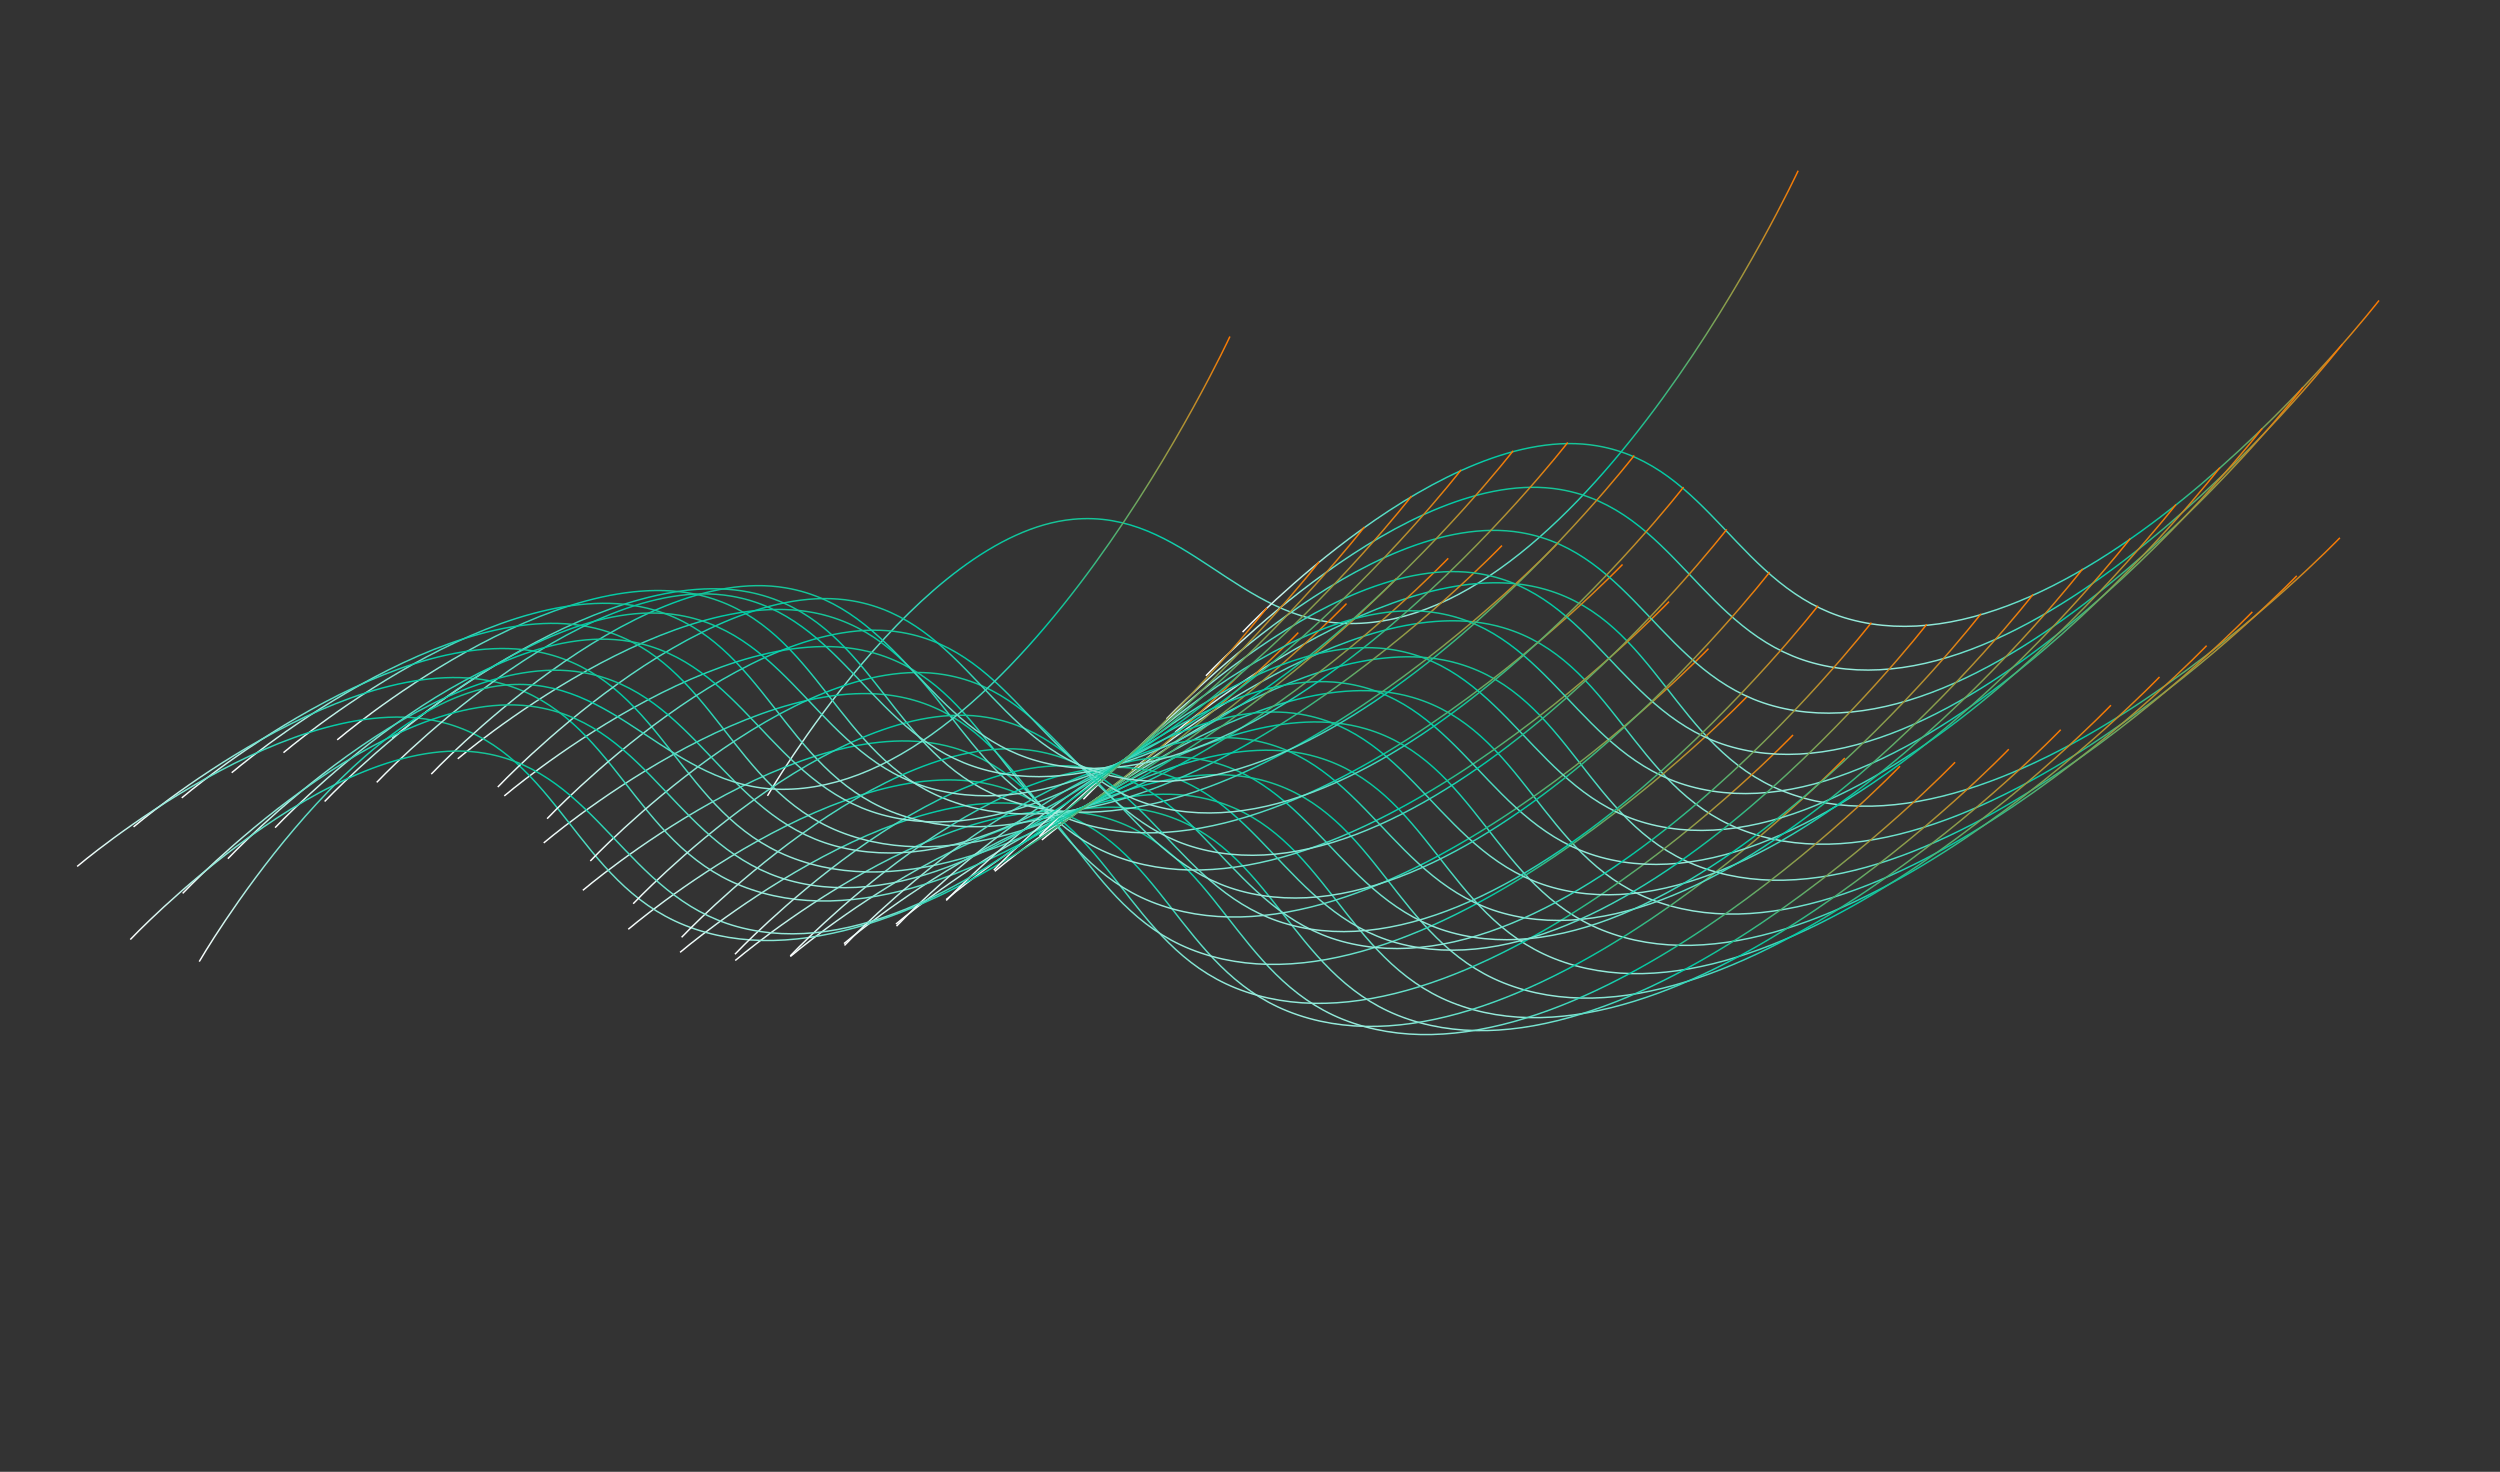 <svg width="3404" height="2004" viewBox="0 0 3404 2004" fill="none" xmlns="http://www.w3.org/2000/svg">
<rect x="0" y="0" width="3404" height="2004" fill="#333333" stroke="none"/>
<path d="M1044.98 1083.54C1044.98 1083.54 1251.84 727.038 1460.76 707.097C1612.61 692.603 1685.14 847.894 1838.08 848.987C2161.12 851.295 2448.37 232.428 2448.37 232.428" stroke="url(#paint0_linear_169_9992)" stroke-width="2"/>
<path d="M1600.08 996.871C1600.08 996.871 1898.59 742.619 2104.77 802.691C2254.62 846.354 2280.74 1018.34 2427.29 1076.93C2736.79 1200.7 3186.01 732.273 3186.01 732.273" stroke="url(#paint1_linear_169_9992)" stroke-width="2"/>
<path d="M1541.35 1048.62C1541.35 1048.62 1839.86 794.369 2046.03 854.441C2195.89 898.104 2222.01 1070.09 2368.55 1128.68C2678.06 1252.45 3127.28 784.023 3127.28 784.023" stroke="url(#paint2_linear_169_9992)" stroke-width="2"/>
<path d="M1480.86 1097.66C1480.86 1097.66 1779.37 843.406 1985.55 903.478C2135.4 947.142 2161.52 1119.12 2308.07 1177.72C2617.57 1301.48 3066.8 833.06 3066.8 833.06" stroke="url(#paint3_linear_169_9992)" stroke-width="2"/>
<path d="M1418.6 1143.72C1418.6 1143.72 1717.11 889.472 1923.29 949.545C2073.14 993.208 2099.27 1165.19 2245.81 1223.79C2555.32 1347.55 3004.54 879.127 3004.54 879.127" stroke="url(#paint4_linear_169_9992)" stroke-width="2"/>
<path d="M1354.47 1186.36C1354.47 1186.36 1652.98 932.109 1859.15 992.182C2009.01 1035.84 2035.13 1207.83 2181.67 1266.42C2491.18 1390.19 2940.4 921.764 2940.4 921.764" stroke="url(#paint5_linear_169_9992)" stroke-width="2"/>
<path d="M1288.3 1224.86C1288.3 1224.86 1586.82 970.605 1792.99 1030.68C1942.85 1074.34 1968.97 1246.32 2115.51 1304.92C2425.02 1428.68 2874.24 960.26 2874.24 960.26" stroke="url(#paint6_linear_169_9992)" stroke-width="2"/>
<path d="M1219.93 1258.17C1219.93 1258.17 1518.44 1003.92 1724.62 1063.99C1874.47 1107.65 1900.6 1279.64 2047.14 1338.23C2356.65 1462 2805.87 993.573 2805.87 993.573" stroke="url(#paint7_linear_169_9992)" stroke-width="2"/>
<path d="M1149.19 1284.78C1149.19 1284.78 1447.71 1030.53 1653.88 1090.6C1803.74 1134.26 1829.86 1306.24 1976.4 1364.84C2285.91 1488.6 2735.13 1020.18 2735.13 1020.18" stroke="url(#paint8_linear_169_9992)" stroke-width="2"/>
<path d="M1076.09 1302.42C1076.09 1302.42 1374.61 1048.17 1580.78 1108.24C1730.64 1151.91 1756.76 1323.89 1903.3 1382.49C2212.81 1506.25 2662.03 1037.83 2662.03 1037.83" stroke="url(#paint9_linear_169_9992)" stroke-width="2"/>
<path d="M1001.12 1307.82C1001.12 1307.82 1299.64 1053.57 1505.81 1113.64C1655.67 1157.3 1681.79 1329.28 1828.33 1387.88C2137.84 1511.65 2587.06 1043.22 2587.06 1043.22" stroke="url(#paint10_linear_169_9992)" stroke-width="2"/>
<path d="M925.993 1296.71C925.993 1296.71 1224.51 1042.46 1430.68 1102.53C1580.54 1146.2 1606.66 1318.18 1753.2 1376.78C2062.71 1500.54 2511.93 1032.12 2511.93 1032.12" stroke="url(#paint11_linear_169_9992)" stroke-width="2"/>
<path d="M855.446 1265.31C855.446 1265.31 1153.96 1011.05 1360.13 1071.13C1509.99 1114.79 1536.11 1286.77 1682.65 1345.37C1992.16 1469.13 2441.38 1000.71 2441.38 1000.71" stroke="url(#paint12_linear_169_9992)" stroke-width="2"/>
<path d="M793.589 1212.25C793.589 1212.25 1092.1 957.995 1298.28 1018.07C1448.13 1061.73 1474.25 1233.71 1620.8 1292.31C1930.3 1416.07 2379.53 947.649 2379.53 947.649" stroke="url(#paint13_linear_169_9992)" stroke-width="2"/>
<path d="M740.341 1147.74C740.341 1147.74 1038.85 893.487 1245.03 953.559C1394.89 997.223 1421.01 1169.2 1567.55 1227.8C1877.06 1351.56 2326.28 883.141 2326.28 883.141" stroke="url(#paint14_linear_169_9992)" stroke-width="2"/>
<path d="M686.638 1083.73C686.638 1083.73 985.151 829.481 1191.33 889.554C1341.18 933.217 1367.3 1105.2 1513.85 1163.8C1823.35 1287.56 2272.58 819.136 2272.58 819.136" stroke="url(#paint15_linear_169_9992)" stroke-width="2"/>
<path d="M623.288 1033.18C623.288 1033.18 921.802 778.93 1127.98 839.003C1277.83 882.666 1303.95 1054.65 1450.5 1113.24C1760 1237.01 2209.23 768.585 2209.23 768.585" stroke="url(#paint16_linear_169_9992)" stroke-width="2"/>
<path d="M534.341 1005.05C534.341 1005.05 832.854 750.794 1039.03 810.866C1188.89 854.529 1215.01 1026.51 1361.55 1085.11C1671.06 1208.87 2120.28 740.448 2120.28 740.448" stroke="url(#paint17_linear_169_9992)" stroke-width="2"/>
<path d="M459.138 1007.41C459.138 1007.41 757.651 753.155 963.826 813.227C1113.68 856.891 1139.8 1028.87 1286.35 1087.47C1595.85 1211.23 2045.08 742.809 2045.08 742.809" stroke="url(#paint18_linear_169_9992)" stroke-width="2"/>
<path d="M385.985 1024.81C385.985 1024.81 684.499 770.561 890.673 830.634C1040.53 874.297 1066.65 1046.28 1213.19 1104.88C1522.7 1228.64 1971.92 760.216 1971.92 760.216" stroke="url(#paint19_linear_169_9992)" stroke-width="2"/>
<path d="M315.475 1052.13C315.475 1052.13 613.989 797.878 820.164 857.95C970.02 901.613 996.141 1073.59 1142.68 1132.19C1452.19 1255.95 1901.41 787.532 1901.41 787.532" stroke="url(#paint20_linear_169_9992)" stroke-width="2"/>
<path d="M247.487 1086.4C247.487 1086.4 546.001 832.147 752.175 892.22C902.032 935.883 928.153 1107.86 1074.7 1166.46C1384.2 1290.22 1833.42 821.802 1833.42 821.802" stroke="url(#paint21_linear_169_9992)" stroke-width="2"/>
<path d="M181.825 1125.92C181.825 1125.92 480.339 871.67 686.513 931.742C836.369 975.405 862.491 1147.39 1009.03 1205.98C1318.54 1329.75 1767.76 861.324 1767.76 861.324" stroke="url(#paint22_linear_169_9992)" stroke-width="2"/>
<path d="M105.059 1179.74C105.059 1179.74 403.573 925.488 609.748 985.56C759.604 1029.22 785.725 1201.2 932.268 1259.8C1241.78 1383.57 1691 915.142 1691 915.142" stroke="url(#paint23_linear_169_9992)" stroke-width="2"/>
<path d="M1691.87 860.625C1691.87 860.625 1965.17 571.337 2174.63 607.042C2326.88 632.993 2367.85 801.769 2518.12 843.035C2835.51 930.193 3239.27 409.107 3239.27 409.107" stroke="url(#paint24_linear_169_9992)" stroke-width="2"/>
<path d="M1641.94 920.14C1641.94 920.14 1915.25 630.852 2124.71 666.556C2276.95 692.508 2317.93 861.283 2468.2 902.55C2785.59 989.707 3189.34 468.622 3189.34 468.622" stroke="url(#paint25_linear_169_9992)" stroke-width="2"/>
<path d="M1588.32 978.782C1588.32 978.782 1861.63 689.494 2071.09 725.198C2223.33 751.15 2264.31 919.925 2414.58 961.191C2731.97 1048.35 3135.72 527.264 3135.72 527.264" stroke="url(#paint26_linear_169_9992)" stroke-width="2"/>
<path d="M1532.73 1034.92C1532.73 1034.92 1806.03 745.631 2015.49 781.336C2167.74 807.287 2208.71 976.063 2358.98 1017.33C2676.37 1104.49 3080.13 583.401 3080.13 583.401" stroke="url(#paint27_linear_169_9992)" stroke-width="2"/>
<path d="M1475.11 1088.3C1475.11 1088.3 1748.42 799.014 1957.88 834.719C2110.12 860.67 2151.1 1029.45 2301.37 1070.71C2618.76 1157.87 3022.51 636.784 3022.51 636.784" stroke="url(#paint28_linear_169_9992)" stroke-width="2"/>
<path d="M1415.34 1138.47C1415.34 1138.47 1688.65 849.184 1898.11 884.888C2050.35 910.84 2091.32 1079.62 2241.6 1120.88C2558.99 1208.04 2962.74 686.954 2962.74 686.954" stroke="url(#paint29_linear_169_9992)" stroke-width="2"/>
<path d="M1353.2 1184.74C1353.2 1184.74 1626.5 895.455 1835.96 931.159C1988.21 957.11 2029.18 1125.89 2179.45 1167.15C2496.84 1254.31 2900.6 733.225 2900.6 733.225" stroke="url(#paint30_linear_169_9992)" stroke-width="2"/>
<path d="M1288.41 1226.1C1288.41 1226.1 1561.71 936.81 1771.18 972.514C1923.42 998.466 1964.39 1167.24 2114.67 1208.51C2432.06 1295.67 2835.81 774.58 2835.81 774.58" stroke="url(#paint31_linear_169_9992)" stroke-width="2"/>
<path d="M1220.69 1261.03C1220.69 1261.03 1494 971.746 1703.46 1007.45C1855.7 1033.4 1896.68 1202.18 2046.95 1243.44C2364.34 1330.6 2768.09 809.516 2768.09 809.516" stroke="url(#paint32_linear_169_9992)" stroke-width="2"/>
<path d="M1149.85 1287.29C1149.85 1287.29 1423.15 998.002 1632.61 1033.71C1784.86 1059.66 1825.83 1228.43 1976.1 1269.7C2293.49 1356.86 2697.25 835.773 2697.25 835.773" stroke="url(#paint33_linear_169_9992)" stroke-width="2"/>
<path d="M1076.07 1301.53C1076.07 1301.53 1349.38 1012.24 1558.84 1047.95C1711.08 1073.9 1752.06 1242.67 1902.33 1283.94C2219.72 1371.1 2623.47 850.013 2623.47 850.013" stroke="url(#paint34_linear_169_9992)" stroke-width="2"/>
<path d="M1000.69 1299.29C1000.69 1299.29 1274 1010 1483.46 1045.7C1635.7 1071.66 1676.68 1240.43 1826.95 1281.7C2144.34 1368.86 2548.09 847.771 2548.09 847.771" stroke="url(#paint35_linear_169_9992)" stroke-width="2"/>
<path d="M928.069 1276.23C928.069 1276.23 1201.37 986.938 1410.84 1022.64C1563.08 1048.59 1604.05 1217.37 1754.33 1258.64C2071.72 1345.79 2475.47 824.708 2475.47 824.708" stroke="url(#paint36_linear_169_9992)" stroke-width="2"/>
<path d="M862.147 1230.51C862.147 1230.51 1135.45 941.225 1344.91 976.93C1497.16 1002.88 1538.13 1171.66 1688.41 1212.92C2005.8 1300.08 2409.55 778.995 2409.55 778.995" stroke="url(#paint37_linear_169_9992)" stroke-width="2"/>
<path d="M803.748 1172.33C803.748 1172.33 1077.05 883.04 1286.52 918.745C1438.76 944.696 1479.73 1113.47 1630.01 1154.74C1947.4 1241.9 2351.15 720.811 2351.15 720.811" stroke="url(#paint38_linear_169_9992)" stroke-width="2"/>
<path d="M744.942 1114.71C744.942 1114.71 1018.25 825.421 1227.71 861.126C1379.95 887.077 1420.93 1055.85 1571.2 1097.12C1888.59 1184.28 2292.34 663.191 2292.34 663.191" stroke="url(#paint39_linear_169_9992)" stroke-width="2"/>
<path d="M677.766 1071.66C677.766 1071.66 951.072 782.375 1160.53 818.08C1312.78 844.031 1353.75 1012.81 1504.02 1054.07C1821.41 1141.23 2225.17 620.146 2225.17 620.146" stroke="url(#paint40_linear_169_9992)" stroke-width="2"/>
<path d="M587.206 1054.04C587.206 1054.04 860.511 764.755 1069.97 800.46C1222.22 826.411 1263.19 995.187 1413.46 1036.45C1730.85 1123.61 2134.61 602.525 2134.61 602.525" stroke="url(#paint41_linear_169_9992)" stroke-width="2"/>
<path d="M512.934 1065.27C512.934 1065.27 786.24 775.984 995.701 811.688C1147.95 837.64 1188.92 1006.42 1339.19 1047.68C1656.58 1134.84 2060.33 613.754 2060.33 613.754" stroke="url(#paint42_linear_169_9992)" stroke-width="2"/>
<path d="M442.018 1091.3C442.018 1091.3 715.324 802.011 924.785 837.716C1077.03 863.667 1118 1032.44 1268.28 1073.71C1585.67 1160.87 1989.42 639.781 1989.42 639.781" stroke="url(#paint43_linear_169_9992)" stroke-width="2"/>
<path d="M374.584 1126.91C374.584 1126.91 647.89 837.626 857.351 873.331C1009.6 899.282 1050.57 1068.06 1200.84 1109.32C1518.23 1196.48 1921.98 675.397 1921.98 675.397" stroke="url(#paint44_linear_169_9992)" stroke-width="2"/>
<path d="M310.26 1169.18C310.26 1169.18 583.566 879.895 793.027 915.599C945.271 941.551 986.244 1110.33 1136.52 1151.59C1453.91 1238.75 1857.66 717.665 1857.66 717.665" stroke="url(#paint45_linear_169_9992)" stroke-width="2"/>
<path d="M248.704 1216.43C248.704 1216.43 522.009 927.138 731.47 962.843C883.715 988.794 924.687 1157.57 1074.96 1198.84C1392.35 1285.99 1796.1 764.908 1796.1 764.908" stroke="url(#paint46_linear_169_9992)" stroke-width="2"/>
<path d="M177.407 1279.26C177.407 1279.26 450.712 989.972 660.173 1025.68C812.418 1051.63 853.39 1220.4 1003.67 1261.67C1321.06 1348.83 1724.81 827.742 1724.81 827.742" stroke="url(#paint47_linear_169_9992)" stroke-width="2"/>
<path d="M271.282 1309.29C271.282 1309.29 478.143 952.797 687.059 932.856C838.907 918.362 911.436 1073.65 1064.38 1074.75C1387.42 1077.05 1674.67 458.187 1674.67 458.187" stroke="url(#paint48_linear_169_9992)" stroke-width="2"/>
<defs>
<linearGradient id="paint0_linear_169_9992" x1="1700.71" y1="340.749" x2="1792.64" y2="975.214" gradientUnits="userSpaceOnUse">
<stop stop-color="#FF7900"/>
<stop offset="0.562" stop-color="#00CCA7"/>
<stop offset="1" stop-color="white"/>
</linearGradient>
<linearGradient id="paint1_linear_169_9992" x1="2437.81" y1="551.721" x2="2290.2" y2="1163.41" gradientUnits="userSpaceOnUse">
<stop stop-color="#FF7900"/>
<stop offset="0.562" stop-color="#00CCA7"/>
<stop offset="1" stop-color="white"/>
</linearGradient>
<linearGradient id="paint2_linear_169_9992" x1="2379.08" y1="603.471" x2="2231.47" y2="1215.16" gradientUnits="userSpaceOnUse">
<stop stop-color="#FF7900"/>
<stop offset="0.562" stop-color="#00CCA7"/>
<stop offset="1" stop-color="white"/>
</linearGradient>
<linearGradient id="paint3_linear_169_9992" x1="2318.59" y1="652.508" x2="2170.98" y2="1264.2" gradientUnits="userSpaceOnUse">
<stop stop-color="#FF7900"/>
<stop offset="0.562" stop-color="#00CCA7"/>
<stop offset="1" stop-color="white"/>
</linearGradient>
<linearGradient id="paint4_linear_169_9992" x1="2256.34" y1="698.574" x2="2108.73" y2="1310.26" gradientUnits="userSpaceOnUse">
<stop stop-color="#FF7900"/>
<stop offset="0.562" stop-color="#00CCA7"/>
<stop offset="1" stop-color="white"/>
</linearGradient>
<linearGradient id="paint5_linear_169_9992" x1="2192.2" y1="741.211" x2="2044.59" y2="1352.9" gradientUnits="userSpaceOnUse">
<stop stop-color="#FF7900"/>
<stop offset="0.562" stop-color="#00CCA7"/>
<stop offset="1" stop-color="white"/>
</linearGradient>
<linearGradient id="paint6_linear_169_9992" x1="2126.04" y1="779.707" x2="1978.43" y2="1391.4" gradientUnits="userSpaceOnUse">
<stop stop-color="#FF7900"/>
<stop offset="0.562" stop-color="#00CCA7"/>
<stop offset="1" stop-color="white"/>
</linearGradient>
<linearGradient id="paint7_linear_169_9992" x1="2057.67" y1="813.02" x2="1910.06" y2="1424.71" gradientUnits="userSpaceOnUse">
<stop stop-color="#FF7900"/>
<stop offset="0.562" stop-color="#00CCA7"/>
<stop offset="1" stop-color="white"/>
</linearGradient>
<linearGradient id="paint8_linear_169_9992" x1="1986.93" y1="839.629" x2="1839.32" y2="1451.32" gradientUnits="userSpaceOnUse">
<stop stop-color="#FF7900"/>
<stop offset="0.562" stop-color="#00CCA7"/>
<stop offset="1" stop-color="white"/>
</linearGradient>
<linearGradient id="paint9_linear_169_9992" x1="1913.83" y1="857.272" x2="1766.22" y2="1468.96" gradientUnits="userSpaceOnUse">
<stop stop-color="#FF7900"/>
<stop offset="0.562" stop-color="#00CCA7"/>
<stop offset="1" stop-color="white"/>
</linearGradient>
<linearGradient id="paint10_linear_169_9992" x1="1838.86" y1="862.67" x2="1691.25" y2="1474.36" gradientUnits="userSpaceOnUse">
<stop stop-color="#FF7900"/>
<stop offset="0.562" stop-color="#00CCA7"/>
<stop offset="1" stop-color="white"/>
</linearGradient>
<linearGradient id="paint11_linear_169_9992" x1="1763.73" y1="851.562" x2="1616.12" y2="1463.25" gradientUnits="userSpaceOnUse">
<stop stop-color="#FF7900"/>
<stop offset="0.562" stop-color="#00CCA7"/>
<stop offset="1" stop-color="white"/>
</linearGradient>
<linearGradient id="paint12_linear_169_9992" x1="1693.18" y1="820.155" x2="1545.57" y2="1431.84" gradientUnits="userSpaceOnUse">
<stop stop-color="#FF7900"/>
<stop offset="0.562" stop-color="#00CCA7"/>
<stop offset="1" stop-color="white"/>
</linearGradient>
<linearGradient id="paint13_linear_169_9992" x1="1631.32" y1="767.097" x2="1483.71" y2="1378.79" gradientUnits="userSpaceOnUse">
<stop stop-color="#FF7900"/>
<stop offset="0.562" stop-color="#00CCA7"/>
<stop offset="1" stop-color="white"/>
</linearGradient>
<linearGradient id="paint14_linear_169_9992" x1="1578.08" y1="702.589" x2="1430.47" y2="1314.28" gradientUnits="userSpaceOnUse">
<stop stop-color="#FF7900"/>
<stop offset="0.562" stop-color="#00CCA7"/>
<stop offset="1" stop-color="white"/>
</linearGradient>
<linearGradient id="paint15_linear_169_9992" x1="1524.37" y1="638.583" x2="1376.76" y2="1250.27" gradientUnits="userSpaceOnUse">
<stop stop-color="#FF7900"/>
<stop offset="0.562" stop-color="#00CCA7"/>
<stop offset="1" stop-color="white"/>
</linearGradient>
<linearGradient id="paint16_linear_169_9992" x1="1461.02" y1="588.032" x2="1313.41" y2="1199.72" gradientUnits="userSpaceOnUse">
<stop stop-color="#FF7900"/>
<stop offset="0.562" stop-color="#00CCA7"/>
<stop offset="1" stop-color="white"/>
</linearGradient>
<linearGradient id="paint17_linear_169_9992" x1="1372.08" y1="559.895" x2="1224.47" y2="1171.58" gradientUnits="userSpaceOnUse">
<stop stop-color="#FF7900"/>
<stop offset="0.562" stop-color="#00CCA7"/>
<stop offset="1" stop-color="white"/>
</linearGradient>
<linearGradient id="paint18_linear_169_9992" x1="1296.87" y1="562.257" x2="1149.26" y2="1173.95" gradientUnits="userSpaceOnUse">
<stop stop-color="#FF7900"/>
<stop offset="0.562" stop-color="#00CCA7"/>
<stop offset="1" stop-color="white"/>
</linearGradient>
<linearGradient id="paint19_linear_169_9992" x1="1223.72" y1="579.663" x2="1076.11" y2="1191.35" gradientUnits="userSpaceOnUse">
<stop stop-color="#FF7900"/>
<stop offset="0.562" stop-color="#00CCA7"/>
<stop offset="1" stop-color="white"/>
</linearGradient>
<linearGradient id="paint20_linear_169_9992" x1="1153.21" y1="606.979" x2="1005.6" y2="1218.67" gradientUnits="userSpaceOnUse">
<stop stop-color="#FF7900"/>
<stop offset="0.562" stop-color="#00CCA7"/>
<stop offset="1" stop-color="white"/>
</linearGradient>
<linearGradient id="paint21_linear_169_9992" x1="1085.22" y1="641.249" x2="937.613" y2="1252.94" gradientUnits="userSpaceOnUse">
<stop stop-color="#FF7900"/>
<stop offset="0.562" stop-color="#00CCA7"/>
<stop offset="1" stop-color="white"/>
</linearGradient>
<linearGradient id="paint22_linear_169_9992" x1="1019.56" y1="680.771" x2="871.951" y2="1292.46" gradientUnits="userSpaceOnUse">
<stop stop-color="#FF7900"/>
<stop offset="0.562" stop-color="#00CCA7"/>
<stop offset="1" stop-color="white"/>
</linearGradient>
<linearGradient id="paint23_linear_169_9992" x1="942.795" y1="734.59" x2="795.185" y2="1346.28" gradientUnits="userSpaceOnUse">
<stop stop-color="#FF7900"/>
<stop offset="0.562" stop-color="#00CCA7"/>
<stop offset="1" stop-color="white"/>
</linearGradient>
<linearGradient id="paint24_linear_169_9992" x1="2482.43" y1="316.959" x2="2405.65" y2="947.532" gradientUnits="userSpaceOnUse">
<stop stop-color="#FF7900"/>
<stop offset="0.562" stop-color="#00CCA7"/>
<stop offset="1" stop-color="white"/>
</linearGradient>
<linearGradient id="paint25_linear_169_9992" x1="2432.5" y1="376.473" x2="2355.73" y2="1007.05" gradientUnits="userSpaceOnUse">
<stop stop-color="#FF7900"/>
<stop offset="0.562" stop-color="#00CCA7"/>
<stop offset="1" stop-color="white"/>
</linearGradient>
<linearGradient id="paint26_linear_169_9992" x1="2378.88" y1="435.115" x2="2302.11" y2="1065.69" gradientUnits="userSpaceOnUse">
<stop stop-color="#FF7900"/>
<stop offset="0.562" stop-color="#00CCA7"/>
<stop offset="1" stop-color="white"/>
</linearGradient>
<linearGradient id="paint27_linear_169_9992" x1="2323.29" y1="491.252" x2="2246.51" y2="1121.83" gradientUnits="userSpaceOnUse">
<stop stop-color="#FF7900"/>
<stop offset="0.562" stop-color="#00CCA7"/>
<stop offset="1" stop-color="white"/>
</linearGradient>
<linearGradient id="paint28_linear_169_9992" x1="2265.67" y1="544.635" x2="2188.9" y2="1175.21" gradientUnits="userSpaceOnUse">
<stop stop-color="#FF7900"/>
<stop offset="0.562" stop-color="#00CCA7"/>
<stop offset="1" stop-color="white"/>
</linearGradient>
<linearGradient id="paint29_linear_169_9992" x1="2205.9" y1="594.805" x2="2129.13" y2="1225.38" gradientUnits="userSpaceOnUse">
<stop stop-color="#FF7900"/>
<stop offset="0.562" stop-color="#00CCA7"/>
<stop offset="1" stop-color="white"/>
</linearGradient>
<linearGradient id="paint30_linear_169_9992" x1="2143.76" y1="641.076" x2="2066.98" y2="1271.65" gradientUnits="userSpaceOnUse">
<stop stop-color="#FF7900"/>
<stop offset="0.562" stop-color="#00CCA7"/>
<stop offset="1" stop-color="white"/>
</linearGradient>
<linearGradient id="paint31_linear_169_9992" x1="2078.97" y1="682.431" x2="2002.19" y2="1313.01" gradientUnits="userSpaceOnUse">
<stop stop-color="#FF7900"/>
<stop offset="0.562" stop-color="#00CCA7"/>
<stop offset="1" stop-color="white"/>
</linearGradient>
<linearGradient id="paint32_linear_169_9992" x1="2011.25" y1="717.367" x2="1934.48" y2="1347.94" gradientUnits="userSpaceOnUse">
<stop stop-color="#FF7900"/>
<stop offset="0.562" stop-color="#00CCA7"/>
<stop offset="1" stop-color="white"/>
</linearGradient>
<linearGradient id="paint33_linear_169_9992" x1="1940.41" y1="743.624" x2="1863.63" y2="1374.2" gradientUnits="userSpaceOnUse">
<stop stop-color="#FF7900"/>
<stop offset="0.562" stop-color="#00CCA7"/>
<stop offset="1" stop-color="white"/>
</linearGradient>
<linearGradient id="paint34_linear_169_9992" x1="1866.63" y1="757.864" x2="1789.86" y2="1388.44" gradientUnits="userSpaceOnUse">
<stop stop-color="#FF7900"/>
<stop offset="0.562" stop-color="#00CCA7"/>
<stop offset="1" stop-color="white"/>
</linearGradient>
<linearGradient id="paint35_linear_169_9992" x1="1791.25" y1="755.622" x2="1714.48" y2="1386.2" gradientUnits="userSpaceOnUse">
<stop stop-color="#FF7900"/>
<stop offset="0.562" stop-color="#00CCA7"/>
<stop offset="1" stop-color="white"/>
</linearGradient>
<linearGradient id="paint36_linear_169_9992" x1="1718.63" y1="732.559" x2="1641.85" y2="1363.13" gradientUnits="userSpaceOnUse">
<stop stop-color="#FF7900"/>
<stop offset="0.562" stop-color="#00CCA7"/>
<stop offset="1" stop-color="white"/>
</linearGradient>
<linearGradient id="paint37_linear_169_9992" x1="1652.71" y1="686.846" x2="1575.93" y2="1317.42" gradientUnits="userSpaceOnUse">
<stop stop-color="#FF7900"/>
<stop offset="0.562" stop-color="#00CCA7"/>
<stop offset="1" stop-color="white"/>
</linearGradient>
<linearGradient id="paint38_linear_169_9992" x1="1594.31" y1="628.662" x2="1517.53" y2="1259.24" gradientUnits="userSpaceOnUse">
<stop stop-color="#FF7900"/>
<stop offset="0.562" stop-color="#00CCA7"/>
<stop offset="1" stop-color="white"/>
</linearGradient>
<linearGradient id="paint39_linear_169_9992" x1="1535.5" y1="571.043" x2="1458.73" y2="1201.62" gradientUnits="userSpaceOnUse">
<stop stop-color="#FF7900"/>
<stop offset="0.562" stop-color="#00CCA7"/>
<stop offset="1" stop-color="white"/>
</linearGradient>
<linearGradient id="paint40_linear_169_9992" x1="1468.33" y1="527.997" x2="1391.55" y2="1158.57" gradientUnits="userSpaceOnUse">
<stop stop-color="#FF7900"/>
<stop offset="0.562" stop-color="#00CCA7"/>
<stop offset="1" stop-color="white"/>
</linearGradient>
<linearGradient id="paint41_linear_169_9992" x1="1377.77" y1="510.376" x2="1300.99" y2="1140.95" gradientUnits="userSpaceOnUse">
<stop stop-color="#FF7900"/>
<stop offset="0.562" stop-color="#00CCA7"/>
<stop offset="1" stop-color="white"/>
</linearGradient>
<linearGradient id="paint42_linear_169_9992" x1="1303.5" y1="521.605" x2="1226.72" y2="1152.18" gradientUnits="userSpaceOnUse">
<stop stop-color="#FF7900"/>
<stop offset="0.562" stop-color="#00CCA7"/>
<stop offset="1" stop-color="white"/>
</linearGradient>
<linearGradient id="paint43_linear_169_9992" x1="1232.58" y1="547.632" x2="1155.8" y2="1178.21" gradientUnits="userSpaceOnUse">
<stop stop-color="#FF7900"/>
<stop offset="0.562" stop-color="#00CCA7"/>
<stop offset="1" stop-color="white"/>
</linearGradient>
<linearGradient id="paint44_linear_169_9992" x1="1165.15" y1="583.248" x2="1088.37" y2="1213.82" gradientUnits="userSpaceOnUse">
<stop stop-color="#FF7900"/>
<stop offset="0.562" stop-color="#00CCA7"/>
<stop offset="1" stop-color="white"/>
</linearGradient>
<linearGradient id="paint45_linear_169_9992" x1="1100.82" y1="625.516" x2="1024.05" y2="1256.09" gradientUnits="userSpaceOnUse">
<stop stop-color="#FF7900"/>
<stop offset="0.562" stop-color="#00CCA7"/>
<stop offset="1" stop-color="white"/>
</linearGradient>
<linearGradient id="paint46_linear_169_9992" x1="1039.26" y1="672.759" x2="962.489" y2="1303.33" gradientUnits="userSpaceOnUse">
<stop stop-color="#FF7900"/>
<stop offset="0.562" stop-color="#00CCA7"/>
<stop offset="1" stop-color="white"/>
</linearGradient>
<linearGradient id="paint47_linear_169_9992" x1="967.968" y1="735.593" x2="891.192" y2="1366.17" gradientUnits="userSpaceOnUse">
<stop stop-color="#FF7900"/>
<stop offset="0.562" stop-color="#00CCA7"/>
<stop offset="1" stop-color="white"/>
</linearGradient>
<linearGradient id="paint48_linear_169_9992" x1="927.014" y1="566.508" x2="1018.94" y2="1200.97" gradientUnits="userSpaceOnUse">
<stop stop-color="#FF7900"/>
<stop offset="0.562" stop-color="#00CCA7"/>
<stop offset="1" stop-color="white"/>
</linearGradient>
</defs>
</svg>
